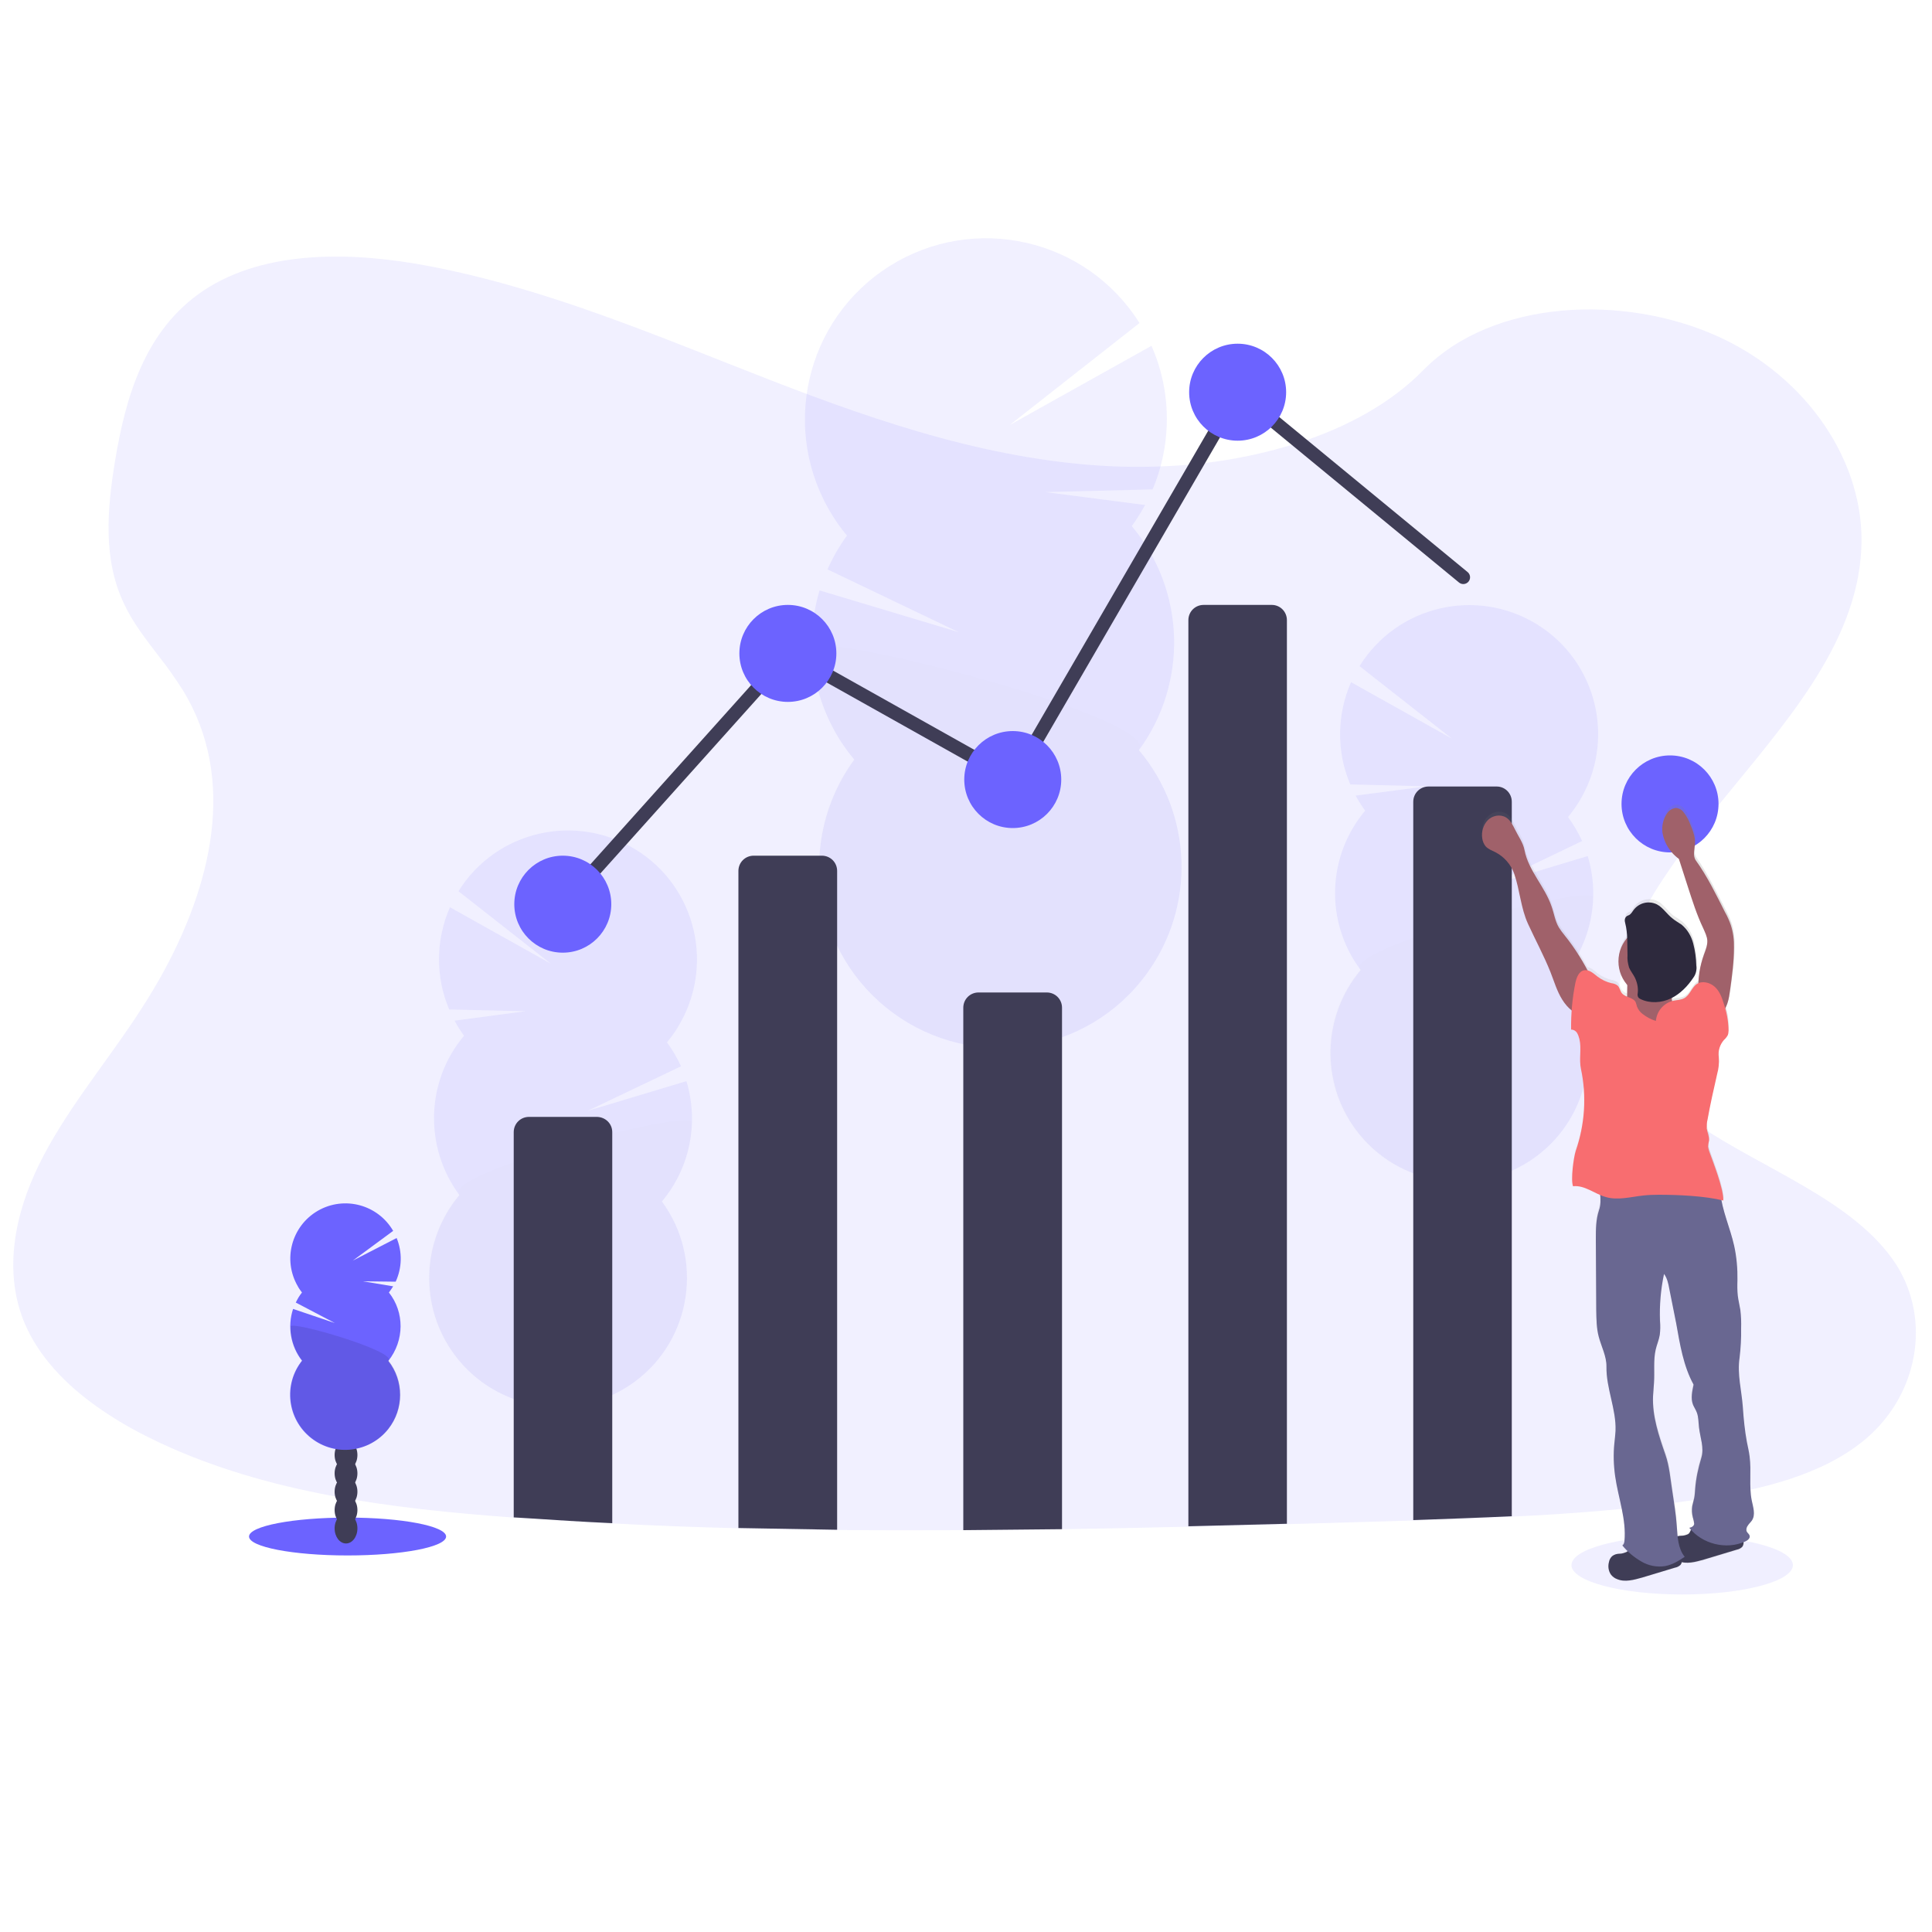 <?xml version="1.0" encoding="utf-8"?>
<!-- Generator: Adobe Illustrator 19.0.0, SVG Export Plug-In . SVG Version: 6.00 Build 0)  -->
<svg version="1.1" xmlns="http://www.w3.org/2000/svg" xmlns:xlink="http://www.w3.org/1999/xlink" x="0px" y="0px"
	 viewBox="0 0 1000 1000" style="enable-background:new 0 0 1000 1000;" xml:space="preserve">
<style type="text/css">
	.st0{opacity:0.1;enable-background:new    ;}
	.st1{fill:#6C63FF;}
	.st2{opacity:0.1;}
	.st3{fill:#3F3D56;}
	.st4{opacity:0.1;fill:#6C63FF;enable-background:new    ;}
	.st5{fill:none;stroke:#3F3D56;stroke-width:7;stroke-linecap:round;stroke-miterlimit:10;}
	.st6{fill:url(#SVGID_1_);}
	.st7{fill:#696791;}
	.st8{fill:#A0616A;}
	.st9{fill:#F86D70;}
	.st10{fill:#2D293D;}
</style>
<g id="_x23_background">
	<g class="st0">
		<g>
			<path class="st1" d="M965.2,745.2c-21.8,18.1-52.8,25.6-82.8,30.3l-5,0.8c-31.3,4.7-63,7.2-94.8,8.7c-17,0.8-34,1.4-51,2
				l-13.3,0.4c-17.3,0.5-34.7,1-52,1.5c-17,0.4-34,0.9-51,1.3c-21.8,0.5-43.6,1-65.4,1.3c-17,0.3-34,0.4-51,0.5
				c-21.8,0.1-43.6,0.1-65.4-0.1c-17-0.2-34-0.4-51-0.9c-21.8-0.5-43.6-1.3-65.4-2.5c-14.8-0.7-29.5-1.6-44.3-2.6l-6.7-0.4
				c-63.4-4.6-127.9-12.7-183.3-38.7l-1.5-0.7c-0.7-0.4-1.5-0.7-2.2-1.1c-10.2-4.8-20-10.6-29.2-17.1c-16.4-11.7-29.9-26-37.1-42.9
				c-11.2-26.6-5.3-56.4,7.5-82.4s32.1-49.4,48.6-73.9c4.8-7.2,9.5-14.6,13.8-22.2c26.9-47.8,40.2-103.1,12-149.2
				c-3.8-5.9-7.7-11.6-12-17c-6.9-9-13.9-17.9-18.5-27.8c-11-23.1-8.7-49-4.7-73.6c5.4-32.8,15.2-68.1,46-88.6
				c32-21.2,77.3-20.1,116.9-12.5c61.6,11.8,118.6,36.5,176,58.8c57.4,22.3,117.6,42.7,180.7,44.9c13.5,0.4,27.1,0,40.7-1.4l0,0
				c18-1.9,35.7-5.6,52.9-11.1c24.9-8.1,47.5-20.5,64.2-37.6c36-36.5,103.5-39.3,152.2-17.3c46.5,21,76.6,65.7,74.3,110.2
				c-2.5,49.6-39.7,90.3-73.7,132.2c-4.1,5.1-8.2,10.1-12.2,15.3c-2.2,2.9-4.4,5.7-6.5,8.6l0,0c-3.8,5.1-7.3,10.2-10.7,15.3
				c-17.4,26.4-29.7,58.2-17.7,86.8c6.7,15.9,19.5,28.2,35,38.9c34.7,23.8,82.4,39.9,103.9,73.2
				C999.7,683.3,992.9,722.1,965.2,745.2z"/>
		</g>
	</g>
</g>
<g id="_x23_wild_x28_have_x5B_tree_x5D__x29_">
	<g>
		<g class="st2">
			<path class="st3" d="M504,614.9c0,0.8,0.1,1.7,0.2,2.5c7-2.8,13.8-5.7,20.5-9c3.6-0.4,6.9-2.1,9.5-4.7c2-1,3.9-2,5.8-3
				c-0.4-0.9-0.9-1.8-1.5-2.7c-3.8-6-9.5-9.7-15.8-9.5c-6.4,0.2-11.8,4.3-15.1,10.5C505,603.9,503.7,609.3,504,614.9z"/>
			<path class="st3" d="M502.9,583.5c0.2,5.5,1.7,10.8,4.7,15.5c3.8,5.9,9.5,9.7,15.8,9.5c0.4,0,0.9-0.1,1.3-0.1
				c3.6-0.4,6.9-2.1,9.5-4.7c1.8-1.7,3.2-3.6,4.4-5.7c5.1-9.9,4.7-21.8-1-31.3c-3.8-6-9.5-9.7-15.8-9.5c-6.4,0.2-11.7,4.3-15.1,10.5
				C504,572.5,502.8,578,502.9,583.5z"/>
			
				<ellipse transform="matrix(-3.280504e-02 -1 1 -3.280504e-02 -12.588 1090.971)" class="st3" cx="521.6" cy="551.6" rx="25.6" ry="19.6"/>
			
				<ellipse transform="matrix(-3.280504e-02 -1 1 -3.280504e-02 17.624 1057.528)" class="st3" cx="520.5" cy="520.2" rx="25.6" ry="19.6"/>
			
				<ellipse transform="matrix(-3.280504e-02 -1 1 -3.280504e-02 47.931 1024.171)" class="st3" cx="519.5" cy="488.9" rx="25.6" ry="19.6"/>
			<path class="st1" d="M585.8,272.3c2.6-3.5,4.8-7.2,6.9-10.9l-51.7-6.7l55.6-1.4c10-23.8,9.8-50.7-0.6-74.3L522.6,220l67.2-52.8
				c-27.6-43.9-85.5-57-129.3-29.5c-43.9,27.6-57,85.5-29.5,129.3c2.2,3.6,4.7,7,7.4,10.2c-4,5.5-7.3,11.3-10.1,17.5l67.9,32.5
				l-72-21.6c-9.1,30.4-2.4,63.3,18,87.6c-30.6,41.7-21.7,100.5,20.1,131.1c41.7,30.6,100.5,21.7,131.1-20.1
				c25.6-34.9,24-82.8-3.9-115.9C615.1,353.3,613.6,305.4,585.8,272.3z"/>
			<path class="st0" d="M420.2,335.7c0.6,21,8.4,41.2,21.9,57.3c-30.6,41.7-21.7,100.5,20.1,131.1c41.7,30.6,100.5,21.7,131.1-20.1
				c25.6-34.9,24.1-82.7-3.9-115.9C601.5,371.8,419.8,325.2,420.2,335.7z"/>
		</g>
		<g class="st2">
			<path class="st3" d="M298.7,779.8c0,0.6-0.1,1.2-0.1,1.8c-4.9-2-9.8-4.1-14.6-6.4c-2.5-0.4-4.9-1.5-6.7-3.3
				c-1.4-0.7-2.8-1.4-4.1-2.1c0.3-0.6,0.6-1.3,1.1-1.9c2.7-4.2,6.7-6.9,11.3-6.7c4.6,0.2,8.4,3,10.7,7.4
				C297.9,772,298.8,775.9,298.7,779.8z"/>
			<path class="st3" d="M299.4,757.5c-0.1,3.9-1.3,7.7-3.2,11c-2.7,4.2-6.7,6.9-11.3,6.7l-0.9-0.1c-2.5-0.4-4.9-1.5-6.7-3.3
				c-1.3-1.2-2.3-2.6-3.1-4c-3.7-7.1-3.4-15.5,0.7-22.3c2.7-4.2,6.7-6.9,11.3-6.7c4.6,0.2,8.4,3,10.7,7.4
				C298.7,749.7,299.6,753.6,299.4,757.5z"/>
			
				<ellipse transform="matrix(-1 -3.158519e-02 3.158519e-02 -1 548.912 1478.293)" class="st3" cx="286.1" cy="734.8" rx="14" ry="18.3"/>
			
				<ellipse transform="matrix(-1 -3.158519e-02 3.158519e-02 -1 550.984 1433.717)" class="st3" cx="286.8" cy="712.5" rx="14" ry="18.3"/>
			
				<ellipse transform="matrix(-1 -3.158519e-02 3.158519e-02 -1 553.27 1389.151)" class="st3" cx="287.6" cy="690.2" rx="14" ry="18.3"/>
			<path class="st1" d="M240.2,536.1c-1.8-2.5-3.5-5.1-4.9-7.8l36.8-4.9l-39.6-0.9c-7.2-16.9-7-36.1,0.4-52.9l52.2,29.2l-47.8-37.5
				c19.5-31.3,60.6-40.8,92-21.4c31.3,19.5,40.8,60.6,21.4,92c-1.6,2.7-3.5,5.2-5.5,7.6c2.9,3.9,5.3,8.1,7.3,12.4L304.1,575
				l51.2-15.4c6.5,21.6,1.8,45-12.7,62.3c21.8,29.6,15.5,71.5-14.1,93.3c-29.6,21.8-71.5,15.5-93.3-14.1
				c-18.3-24.8-17.2-58.9,2.6-82.5C219.4,593.7,220.4,559.6,240.2,536.1L240.2,536.1z"/>
			<path class="st0" d="M358.1,581c-0.4,15-5.9,29.4-15.6,40.8c21.8,29.6,15.5,71.5-14.1,93.3C298.7,737,256.9,730.6,235,701
				c-18.3-24.8-17.2-58.9,2.6-82.5C229,606.9,358.3,573.6,358.1,581z"/>
		</g>
		<g class="st2">
			<path class="st3" d="M764.9,663.3c0,0.6-0.1,1.2-0.1,1.8c-4.9-2-9.8-4.1-14.6-6.4c-2.5-0.4-4.9-1.5-6.7-3.3
				c-1.3-0.7-2.8-1.4-4.2-2.1c0.4-0.6,0.6-1.3,1.1-1.9c2.7-4.2,6.7-6.9,11.3-6.7c4.6,0.2,8.4,3,10.7,7.4
				C764.2,655.5,765.1,659.5,764.9,663.3z"/>
			<path class="st3" d="M765.7,641c-0.1,3.9-1.3,7.7-3.3,11c-2.7,4.2-6.7,6.9-11.3,6.7l-0.9-0.1c-2.5-0.4-4.9-1.5-6.7-3.3
				c-1.3-1.2-2.3-2.6-3.1-4c-3.7-7.1-3.4-15.5,0.7-22.3c2.7-4.2,6.7-6.9,11.3-6.7c4.6,0.2,8.4,3,10.7,7.4
				C765,633.2,765.9,637.2,765.7,641z"/>
			
				<ellipse transform="matrix(-1 -3.158519e-02 3.158519e-02 -1 1485.154 1260.176)" class="st3" cx="752.5" cy="618.4" rx="14" ry="18.3"/>
			
				<ellipse transform="matrix(-1 -3.158519e-02 3.158519e-02 -1 1487.243 1215.619)" class="st3" cx="753.2" cy="596.1" rx="14" ry="18.3"/>
			
				<ellipse transform="matrix(-1 -3.158519e-02 3.158519e-02 -1 1489.331 1171.061)" class="st3" cx="753.9" cy="573.8" rx="14" ry="18.3"/>
			<path class="st1" d="M706.6,419.6c-1.8-2.5-3.5-5.1-4.9-7.8l36.8-4.8l-39.6-1c-7.2-16.9-7-36.1,0.4-52.9l52.2,29.2l-47.8-37.5
				c19.4-31.3,60.5-41,91.9-21.6c31.3,19.4,41,60.5,21.6,91.9c-1.7,2.7-3.6,5.4-5.6,7.8c2.9,3.9,5.3,8.1,7.3,12.4l-48.3,23.2
				l51.2-15.4c6.5,21.6,1.8,45-12.7,62.3c21.8,29.6,15.5,71.5-14.1,93.3c-29.6,21.8-71.5,15.5-93.3-14.1
				c-18.3-24.8-17.2-58.9,2.6-82.5C685.7,477.3,686.8,443.2,706.6,419.6L706.6,419.6z"/>
			<path class="st0" d="M824.4,464.6c-0.4,15-5.9,29.4-15.6,40.8c21.8,29.6,15.5,71.5-14.1,93.3c-29.6,21.8-71.5,15.5-93.3-14.1
				c-18.3-24.8-17.2-58.9,2.6-82.5C695.4,490.5,824.6,457.1,824.4,464.6z"/>
		</g>
		<ellipse class="st1" cx="179.9" cy="795.3" rx="51" ry="9.8"/>
		<ellipse class="st3" cx="179.1" cy="791.1" rx="5.9" ry="7.8"/>
		<ellipse class="st3" cx="179.1" cy="781.6" rx="5.9" ry="7.8"/>
		<ellipse class="st3" cx="179.1" cy="772.1" rx="5.9" ry="7.8"/>
		<ellipse class="st3" cx="179.1" cy="762.6" rx="5.9" ry="7.8"/>
		<ellipse class="st3" cx="179.1" cy="753.1" rx="5.9" ry="7.8"/>
		<ellipse class="st3" cx="179.1" cy="743.5" rx="5.9" ry="7.8"/>
		<ellipse class="st3" cx="179.1" cy="734.1" rx="5.9" ry="7.8"/>
		<path class="st1" d="M201.3,669c0.8-1.1,1.5-2.1,2.2-3.2l-15.6-2.6l16.9,0.2c3.3-7.2,3.5-15.3,0.5-22.6l-22.7,11.7l20.9-15.4
			c-7.9-13.6-25.3-18.3-39-10.4c-13.6,7.9-18.3,25.3-10.4,39c0.6,1.2,1.4,2.2,2.2,3.3c-1.3,1.6-2.3,3.3-3.2,5.2l20.2,10.6l-21.6-7.3
			c-3,9.1-1.3,19.2,4.6,26.8c-9.8,12.4-7.6,30.3,4.7,40c12.4,9.8,30.3,7.6,40-4.7c8.1-10.3,8.1-24.9,0-35.2
			C209.4,693.8,209.4,679.2,201.3,669L201.3,669z"/>
		<path class="st0" d="M150.4,686.6c0,6.4,2.1,12.6,6.1,17.6c-9.8,12.4-7.6,30.3,4.7,40c12.4,9.8,30.3,7.6,40-4.7
			c8.1-10.3,8.1-24.9,0-35.2C205.1,699.3,150.4,683.4,150.4,686.6z"/>
	</g>
</g>
<g id="_x23_man_x28_collect_x5B_data_x5D__x29_">
	<g>
		<g>
			<ellipse class="st4" cx="870.7" cy="810.1" rx="57.3" ry="15.2"/>
			<path class="st3" d="M316.9,586v202.4c-14.8-0.7-29.5-1.6-44.3-2.6l-6.7-0.4V586c0-4.4,3.5-7.9,7.9-7.9l0,0H309
				C313.4,578.2,316.9,581.6,316.9,586z"/>
			<path class="st3" d="M382.2,790.9V450.8c0-4.4,3.5-7.9,7.9-7.9l0,0h35.3c4.4,0,7.9,3.5,7.9,7.9l0,0v341L382.2,790.9z"/>
			<path class="st3" d="M498.6,792V521.6c0-4.4,3.5-7.9,7.9-7.9l0,0h35.3c4.4,0,7.9,3.5,7.9,7.9l0,0v269.9L498.6,792z"/>
			<path class="st3" d="M666.1,321v467.7c-17,0.4-34,0.9-51,1.3V321c0-4.4,3.5-7.9,7.9-7.9l0,0h35.3
				C662.6,313.1,666.1,316.6,666.1,321L666.1,321z"/>
			<path class="st3" d="M782.5,415v369.8c-17,0.8-34,1.4-51,2V415c0-4.4,3.5-7.9,7.9-7.9l0,0h35.3C779,407.1,782.5,410.6,782.5,415
				L782.5,415z"/>
			<polyline class="st5" points="291.8,468 408.2,338.2 524.6,403.5 641,203 757.4,298.8 			"/>
			<circle class="st1" cx="291.3" cy="468" r="25.1"/>
			<circle class="st1" cx="407.8" cy="338.2" r="25.1"/>
			<circle class="st1" cx="524.2" cy="403.5" r="25.1"/>
			<circle class="st1" cx="640.6" cy="203" r="25.1"/>
			<circle class="st1" cx="864.4" cy="416.1" r="25.1"/>
			
				<linearGradient id="SVGID_1_" gradientUnits="userSpaceOnUse" x1="1165.344" y1="484.162" x2="1305.57" y2="484.162" gradientTransform="matrix(-1 0 0 1 2072.79 132.93)">
				<stop  offset="0" style="stop-color:#808080;stop-opacity:0.25"/>
				<stop  offset="0.54" style="stop-color:#808080;stop-opacity:0.12"/>
				<stop  offset="1" style="stop-color:#808080;stop-opacity:0.1"/>
			</linearGradient>
			<path class="st6" d="M767.4,431.5c0.2,1.6,0.8,3,1.8,4.3c1.3,1.4,3.2,2.1,5,3c4.5,2.3,8,6.3,9.7,11.1c3,8.7,3.4,17.9,7.2,26.3
				c3.8,8.4,8.2,16.5,11.6,25.1c1.9,4.9,3.3,9.9,6.1,14.4c1.3,2.1,3,4.1,5,5.7c-0.2,3.1-0.3,6.3-0.3,9.4c1.3,0,2.4,0.6,3,1.6
				c0.6,1,1.1,2.1,1.3,3.4c1.3,5.1-0.3,10.5,0.8,15.6c3,14.2,2.1,28.9-2.7,42.6c-1.3,3.5-2.8,15-1.4,18.4c4.8-0.4,9.2,2.5,13.7,4.5
				c0.4,2.7,0.2,5.5-0.6,8.1c-1.6,4.7-1.6,9.8-1.6,14.9l0.2,37c0,4.7,0.1,9.4,1.3,14c1.3,5.1,4.1,10.3,4,15.6
				c-0.3,11.4,5.1,22.2,4.7,33.5c-0.1,2.1-0.4,4.3-0.6,6.4c-0.5,5.7-0.4,11.5,0.4,17.2c1.6,11.4,5.9,22.5,4.8,33.8
				c-0.1,0.8-0.4,1.8-1.1,2.1c0.9,1,1.9,2,2.8,3c-0.2,0.4-0.4,0.6-0.8,0.8c-1.1,0.5-2.2,0.9-3.4,0.9c-1.4,0-2.8,0.4-3.9,1.3
				c-0.8,0.8-1.4,1.9-1.6,3c-0.6,2.2-0.3,4.7,1.1,6.7c0.8,1,1.9,1.8,3,2.2c4.1,1.8,8.9,0.4,13.2-0.8l16.9-5.1c1.1-0.2,2-0.7,2.8-1.4
				c0.4-0.4,0.6-0.9,0.7-1.4c3.8,0.9,7.9-0.2,11.6-1.3l16.9-5.1c1.1-0.2,2-0.7,2.8-1.4c0.6-0.7,0.9-1.7,0.7-2.7
				c0.1-0.1,0.3-0.1,0.4-0.2c1.3-0.6,2.7-1.7,2.4-3.1c-0.2-0.9-1.1-1.4-1.5-2.2c-0.4-1.1-0.1-2.3,0.6-3.1c0.6-0.9,1.5-1.6,2.1-2.6
				c2-3,0.6-6.9-0.1-10.4c-1.6-7.4-0.1-15.3-1.1-22.8c-0.4-2.5-1-5.1-1.4-7.6c-1.1-6-1.7-12-2.1-18.1c-0.6-8.7-3-17.2-1.7-25.8
				c0.6-5,1-10.1,0.8-15.2c0.1-3.2,0-6.4-0.4-9.7c-0.4-2.4-1-4.7-1.3-7.2c-0.2-2.7-0.3-5.5-0.2-8.1c0.1-6.1-0.4-12.1-1.7-18
				c-1.8-8.1-5.2-15.9-6.6-24.1c0.4,0.1,1,0.2,1.4,0.4c0.1-6.3-5.5-19.9-7.4-25.9c-0.3-0.7-0.4-1.5-0.5-2.2c0.1-1.1,0.3-2.1,0.5-3
				c0.3-2.1-0.9-4.2-1.2-6.4c-0.1-1.5,0-3,0.4-4.6c1.4-8.1,3.2-15.9,5-23.9c0.8-2.9,1.1-5.9,0.8-8.9c-0.4-3.2,0.5-6.4,2.7-8.8
				c0.8-0.7,1.4-1.6,2-2.5c0.3-0.8,0.4-1.6,0.4-2.5c0-3.7-0.5-7.3-1.6-10.8c1.6-2.9,2.1-6.4,2.6-9.7c1-7.3,2-14.7,2-22
				c0.1-3.9-0.4-7.9-1.6-11.6c-0.8-2.3-1.9-4.6-3-6.7c-4.7-9-9.2-18.6-15.1-27c-1.8-2.5-0.6-6-0.5-9.1c0.2-3.8-1.3-7.3-2.8-10.8
				c-0.7-2.1-1.9-4.1-3.4-5.8c-1-1.1-2.4-1.8-3.9-1.8c-1.7,0.2-3.2,1.2-4.2,2.6c-2.1,3-3.1,6.7-2.5,10.4c0.6,3.6,2.1,7,4.6,9.8
				c1.2,1.4,2.5,2.7,3.9,3.8c1.5,4.7,3,9.4,4.5,14.1c2.3,7.5,4.7,15,8.1,22c1,2.1,2.1,4.1,2.1,6.4c0.1,2.4-0.9,4.7-1.7,7.1
				c-1.7,4.8-2.7,9.8-2.9,15c-0.3,0.1-0.5,0.3-0.7,0.4c-2.9,1.9-3.7,5.8-6.6,7.5c-1.7,1-3.8,0.9-5.7,1.3c-0.2,0-0.4,0.1-0.5,0.2
				c-0.1-0.4-0.2-0.7-0.2-1.1c0-0.3,0-0.4,0-0.7c4.6-2.5,8.4-6.2,11.1-10.6c0.5-0.8,1-1.7,1.3-2.7c0.3-1.2,0.3-2.3,0.2-3.5
				c-0.2-3.9-0.7-7.7-1.6-11.6c-1-3.8-3-7.2-6-9.8c-1.4-1.2-3.1-2.1-4.7-3.2c-2.9-2.3-4.8-5.7-8.1-7.4c-4.3-2.1-9.5-0.7-12.2,3.1
				c-0.4,0.9-1.1,1.6-1.8,2.2c-0.5,0.3-1.2,0.5-1.7,0.9c-1,0.8-1.1,2.3-0.7,3.5c0.6,2.5,1,5.1,1,7.7c-6,7-6,17.3-0.1,24.4
				c0,1.7,0,3.3-0.1,5c0,0.4,0,0.6-0.1,1c-1.1-0.4-2-1-2.7-1.8c-1-1.3-1.2-3.1-2.4-4.1c-0.9-0.5-1.9-1-3-1.1c-2.6-0.6-5-1.8-7.2-3.4
				c-1.6-1.3-3.4-3-5.3-3.3c-3.3-6.3-7.3-12.2-11.6-17.7c-1.1-1.3-2.1-2.7-3-4.2c-2-3.4-2.5-7.3-3.8-11c-3.4-10.3-11.9-18.6-14-29.3
				c-0.7-3.9-3.2-7.3-4.9-10.8c-1.2-2.4-2.4-4.9-4.7-6.4c-3-1.8-7-1-9.4,1.4C767.9,424.5,766.8,428,767.4,431.5z M873.6,793.9
				c-1.1,0.5-2.2,0.9-3.4,0.9c-0.6,0.1-1.2,0.2-1.8,0.3c-0.2-1.9-0.4-3.8-0.4-5.6c-0.4-6.1-1.4-12.1-2.3-18.2
				c-1-6.3-1.4-13.2-3.6-19.2c-3.4-9.8-6.9-19.9-6.4-30.3c0.1-2.3,0.4-4.7,0.5-7.1c0.3-5.8-0.5-11.7,0.9-17.4c0.6-2.6,1.7-5,2.1-7.6
				c0.3-2.3,0.3-4.7,0.1-7.1c-0.4-8.2,0.3-16.5,2.1-24.4c1.7,2.1,2.2,5,2.7,7.7l3.4,18.2c2,10.8,3.8,22.3,9,31.9
				c-0.7,3.5-1.5,7.2-0.3,10.5c0.5,1.4,1.4,2.7,2,4.1c0.9,2.4,0.8,5.1,1.1,7.6c0.6,5.4,2.8,10.7,1.2,15.8
				c-1.7,5.4-2.8,10.8-3.2,16.5c-0.1,1.5-0.3,3.1-0.5,4.7c-0.3,1.3-0.7,2.7-1,4.1c-0.4,2-0.3,4,0.3,6c0.4,1.1,0.6,2.2,0.7,3.4
				c0,1.2-1.4,2-2.5,2.1c0.4,0.4,0.7,0.8,1.1,1.3C874.7,792.6,874.3,793.3,873.6,793.9z"/>
			<path class="st3" d="M838.3,804.2c-1.4,0-2.8,0.4-3.9,1.3c-0.8,0.8-1.4,1.8-1.6,3c-0.6,2.2-0.3,4.7,1.1,6.6c0.8,1,1.9,1.8,3,2.2
				c4.1,1.8,8.9,0.4,13.2-0.8l16.9-5.1c1.1-0.2,2-0.7,2.8-1.4c1-1.3,1-3,0.1-4.4c-0.9-1.3-2.1-2.2-3.6-2.9
				c-5.3-2.6-11.2-3.1-16.9-3.2c-2.1,0-4.3-0.5-5.7,1.2c-0.8,0.9-0.6,1.9-1.8,2.6C840.7,803.8,839.5,804.2,838.3,804.2z"/>
			<path class="st3" d="M870.2,794.9c-1.4,0-2.8,0.4-3.9,1.3c-0.8,0.8-1.4,1.9-1.6,3c-0.6,2.2-0.3,4.7,1.1,6.6c0.8,1,1.9,1.8,3,2.2
				c4.1,1.8,8.9,0.4,13.2-0.8l16.9-5.1c1.1-0.2,2-0.7,2.8-1.4c1-1.3,1-3,0.1-4.3c-0.9-1.3-2.1-2.2-3.6-2.9c-5.3-2.6-11.2-3.1-17-3.2
				c-2.1,0-4.3-0.5-5.7,1.2c-0.8,0.9-0.6,1.9-1.8,2.6C872.6,794.6,871.4,794.9,870.2,794.9z"/>
			<path class="st7" d="M855.6,611.4c9.9-1,20-1.3,30-0.8c0.6,0,1.3,0.1,2,0.3c2.2,0.9,2.5,3.8,2.8,6.1c0.9,9.6,5.1,18.4,7.2,27.8
				c1.3,5.9,1.8,11.9,1.7,17.9c-0.1,2.7-0.1,5.4,0.2,8.1c0.3,2.4,0.9,4.7,1.3,7.2c0.4,3.2,0.5,6.4,0.4,9.7c0.1,5-0.2,10.1-0.8,15.1
				c-1.3,8.5,1.1,17,1.7,25.6c0.4,6,1,12.1,2.1,18c0.5,2.5,1.1,5,1.4,7.5c1,7.5-0.4,15.3,1.1,22.7c0.7,3.5,2.1,7.3,0.1,10.4
				c-0.6,0.9-1.5,1.6-2.1,2.6c-0.7,0.9-1,2.1-0.6,3.1c0.4,0.8,1.3,1.3,1.5,2.2c0.4,1.3-1.1,2.5-2.4,3c-9.7,4.4-22.2,1.3-28.8-7.1
				c1.2-0.2,2.5-1,2.5-2.1c-0.1-1.2-0.4-2.2-0.7-3.3c-0.5-2-0.6-3.9-0.3-5.9c0.3-1.3,0.7-2.7,1-4c0.3-1.5,0.4-3,0.5-4.6
				c0.4-5.6,1.6-11,3.2-16.3c1.6-5.2-0.6-10.4-1.2-15.8c-0.3-2.5-0.2-5.2-1.1-7.6c-0.5-1.4-1.4-2.7-2-4.1c-1.3-3.3-0.4-7,0.3-10.4
				c-5.3-9.6-7.1-21-9-31.7L864,667c-0.5-2.7-1.1-5.5-2.7-7.6c-1.7,8-2.4,16.2-2.1,24.4c0.2,2.3,0.2,4.7-0.1,7.1
				c-0.4,2.6-1.5,5-2.1,7.6c-1.3,5.6-0.5,11.5-0.9,17.3c-0.1,2.3-0.4,4.7-0.5,7c-0.4,10.3,3,20.3,6.4,30.1c2.1,6,2.6,12.7,3.6,19
				c0.9,6,1.9,12,2.3,18c0.4,5.6,0.6,11.6,4.1,15.9c-3.1,2.1-6.4,4.1-10.1,4.8c-4.3,0.7-8.7-0.2-12.4-2.4c-3.8-2.2-7.1-5-9.8-8.3
				c0.7-0.3,1-1.3,1.1-2.1c1.1-11.4-3.2-22.4-4.8-33.7c-0.8-5.6-1-11.4-0.4-17.1c0.2-2.1,0.5-4.3,0.6-6.4c0.4-11.2-4.9-22-4.7-33.2
				c0.1-5.3-2.7-10.5-4-15.5c-1.2-4.5-1.2-9.2-1.3-13.9l-0.2-36.7c0-4.9,0-10,1.6-14.8c2-5.6-0.3-12.1-0.6-18.1
				C836,611.1,845.8,612.3,855.6,611.4z"/>
			<path class="st8" d="M823.6,505.9c-3.8-7.7-8.3-15-13.7-21.7c-1.1-1.3-2.1-2.7-3-4.1c-2-3.3-2.5-7.3-3.8-10.9
				c-3.4-10.2-11.9-18.4-14-29.1c-0.7-3.9-3.2-7.2-4.9-10.7c-1.2-2.4-2.4-4.9-4.7-6.3c-3-1.8-7-1-9.4,1.4c-2.4,2.5-3.4,6-2.9,9.4
				c0.2,1.5,0.8,3,1.8,4.2c1.3,1.4,3.2,2.1,5,3c4.5,2.3,8,6.3,9.7,11c3,8.6,3.4,17.8,7.2,26.1s8.2,16.4,11.6,24.9
				c1.9,4.8,3.3,9.8,6.1,14.3c2.8,4.5,7,8.2,12.2,8.9c0-3.2,0.4-6.4,1.4-9.6C823.2,513.4,825.3,509.3,823.6,505.9z"/>
			<path class="st8" d="M879.1,512.6c-0.3-6.4,0.7-12.6,2.9-18.6c0.8-2.2,1.8-4.6,1.7-7.1c-0.1-2.2-1.2-4.3-2.1-6.4
				c-3.4-7.1-5.7-14.5-8.1-21.9l-4.5-14c-1.4-1.1-2.8-2.3-3.9-3.7c-2.4-2.8-3.9-6.1-4.6-9.8c-0.5-3.6,0.4-7.3,2.5-10.3
				c1-1.4,2.5-2.3,4.2-2.6c1.5,0,3,0.7,3.9,1.8c1.4,1.7,2.6,3.7,3.4,5.7c1.4,3.4,3,7,2.8,10.7c-0.1,3.1-1.3,6.5,0.5,9
				c5.9,8.2,10.5,17.7,15.1,26.8c1.2,2.1,2.2,4.4,3,6.7c1.2,3.8,1.7,7.7,1.6,11.6c0,7.3-1,14.7-2,21.9c-0.6,4.6-1.4,9.5-4.9,12.5
				C887.3,520.7,883.7,516.2,879.1,512.6z"/>
			<circle class="st8" cx="856.3" cy="497.6" r="18.6"/>
			<path class="st8" d="M865.3,517.1c0.4,3.4,2.2,6.4,4,9.3c1.1,1.8,2.4,3.7,4.5,3.9c-5.4,2.9-11,5.1-16.8,6.8c-2,0.6-4,1-6.2,1
				c-1.8-0.1-3.5-0.5-5.1-1.3c-7.2-3.1-12.5-9.4-14.5-16.9c2.3,0.1,4.7-0.1,6.9-0.5c1.3-0.1,2.5-0.7,3.4-1.7c0.5-0.9,0.8-2,0.7-3
				c0.1-3.1,0.1-6.2,0-9.3c4.6-0.3,9.1,0.3,13.5,1.7c1.8,0.5,3.6,1.3,5.4,1.7c1.2,0.3,4.2,0,5.1,0.6
				C867.4,510.3,865,514.8,865.3,517.1z"/>
			<path class="st9" d="M857.1,528.4c0.4-5,4-9.2,8.9-10.4c1.9-0.4,4-0.4,5.7-1.3c3-1.6,3.9-5.6,6.6-7.4s6.8-0.8,9.3,1.5
				s3.7,5.6,4.7,8.9c1.5,4.4,2.3,9,2.4,13.6c0,0.8-0.1,1.7-0.4,2.5c-0.5,0.9-1.2,1.8-2,2.5c-2.1,2.4-3.1,5.6-2.7,8.8
				c0.3,3,0,5.9-0.8,8.8c-1.8,7.9-3.6,15.8-5,23.7c-0.4,1.4-0.4,3-0.4,4.5c0.3,2.1,1.4,4.2,1.2,6.4c-0.3,1-0.4,2.1-0.5,3
				c0.1,0.8,0.3,1.5,0.5,2.2c2.1,5.9,7.5,19.4,7.4,25.7c-9.6-2.4-23.5-3-33.4-3c-2.7,0-5.4,0.1-8.1,0.4c-6.4,0.7-13.1,2.6-19.3,0.8
				c-5.8-1.6-11-6.3-17-5.6c-1.3-3.4,0.3-14.9,1.4-18.3c4.7-13.6,5.7-28.3,2.7-42.4c-1.1-5.1,0.4-10.5-0.8-15.5
				c-0.3-1.2-0.7-2.3-1.3-3.3c-0.7-1-1.8-1.6-3-1.6c-0.1-8.1,0.6-16.2,2.2-24.1c0.6-2.8,1.8-6.2,4.7-6.6c2.6-0.4,4.7,1.7,6.8,3.3
				c2.1,1.6,4.6,2.8,7.2,3.4c1.1,0.1,2.1,0.5,3,1.1c1.3,1,1.4,2.9,2.4,4.1c1.8,2.2,5.8,2.1,7.1,4.6c0.3,0.8,0.5,1.5,0.7,2.3
				c0.6,1.5,1.6,2.9,3,3.9C852.1,526.3,854.5,527.7,857.1,528.4z"/>
			<path class="st10" d="M841.2,477.8c-0.4-1.3-0.3-2.7,0.7-3.5c0.4-0.4,1.2-0.5,1.7-0.9c0.7-0.6,1.3-1.4,1.8-2.2
				c2.8-3.9,7.9-5.2,12.2-3.1c3.2,1.7,5.2,5.1,8.1,7.3c1.4,1.2,3.1,2.1,4.7,3.2c3,2.5,5,5.9,6,9.7c1,3.8,1.5,7.6,1.6,11.5
				c0.2,1.2,0.1,2.3-0.2,3.5c-0.3,1-0.7,1.9-1.3,2.7c-3,4.5-6.9,8.5-11.7,10.8c-4.8,2.3-10.8,2.7-15.7,0.3c-0.4-0.2-0.9-0.5-1.2-1
				c-0.3-0.6-0.4-1.3-0.2-2.1c0.3-2.8-0.3-5.5-1.5-8c-0.9-1.8-2.2-3.3-3-5.2c-0.6-2.1-1-4.2-0.8-6.4
				C842.2,488.8,842.6,483.2,841.2,477.8z"/>
		</g>
	</g>
</g>
</svg>
